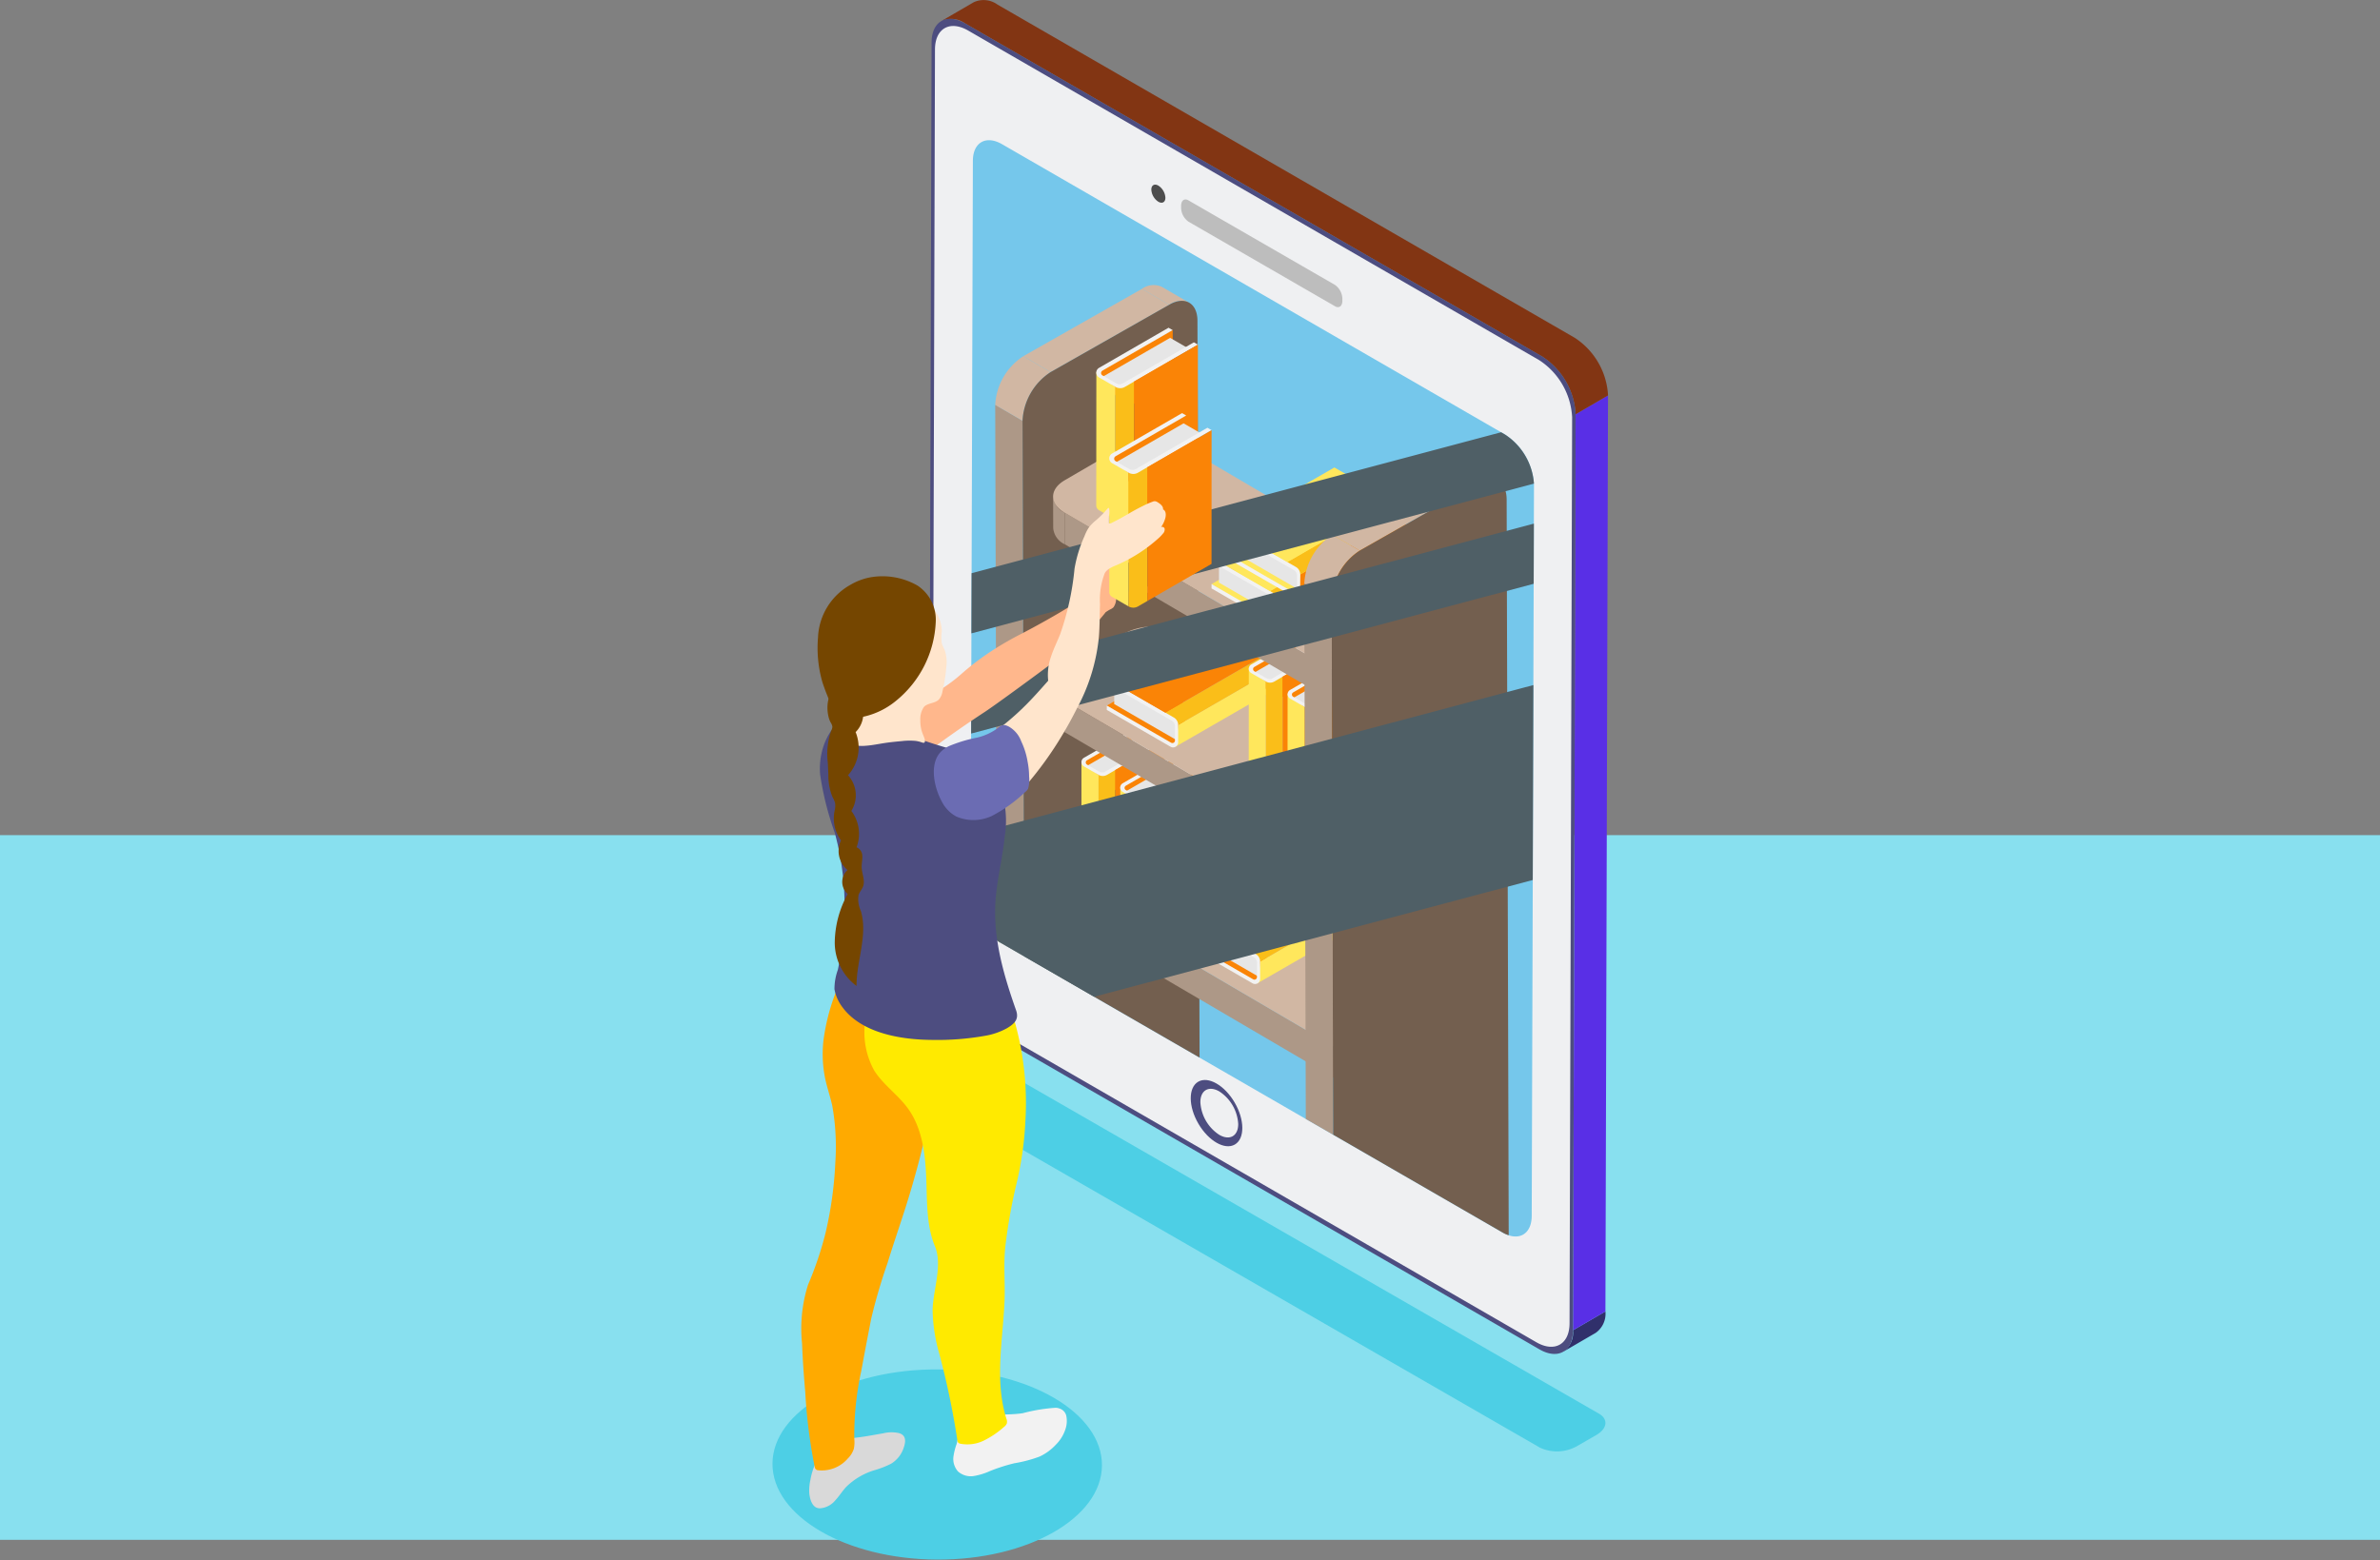 <svg xmlns="http://www.w3.org/2000/svg" width="260" height="170.507" viewBox="0 0 260 170.507">
  <rect x="0" y="0" width="260" height="170.507" fill="#808080" stroke="none"/>
  <g id="_55" data-name="55" transform="translate(6919 1902.253)">
    <rect id="Rectángulo_34931" data-name="Rectángulo 34931" width="260" height="77" transform="translate(-6919 -1811)" fill="#88e0ef"/>
    <g id="Grupo_83380" data-name="Grupo 83380" transform="translate(-7049.774 -1963.104)">
      <g id="Grupo_83375" data-name="Grupo 83375" transform="translate(232.26 60.851)">
        <path id="Trazado_117665" data-name="Trazado 117665" d="M318.336,343.864l-65.192-37.542c-1.029-.594-.9-1.632.288-2.319l2.134-1.232a4.463,4.463,0,0,1,4.016-.167l65.192,37.542c1.029.594.9,1.632-.289,2.319l-2.134,1.232A4.463,4.463,0,0,1,318.336,343.864Z" transform="translate(-251.573 -185.673)" fill="#4dcfe5"/>
        <g id="Grupo_83374" data-name="Grupo 83374">
          <g id="Grupo_83322" data-name="Grupo 83322">
            <g id="Grupo_83321" data-name="Grupo 83321" style="isolation: isolate">
              <g id="Grupo_83316" data-name="Grupo 83316" transform="translate(69.292 143.297)">
                <path id="Trazado_117666" data-name="Trazado 117666" d="M397.688,359.984l-3.539,2.057a2.555,2.555,0,0,0,1.065-2.342l3.54-2.057A2.556,2.556,0,0,1,397.688,359.984Z" transform="translate(-394.149 -357.642)" fill="#30306b"/>
              </g>
              <g id="Grupo_83317" data-name="Grupo 83317" transform="translate(70.357 43.208)">
                <path id="Trazado_117667" data-name="Trazado 117667" d="M396.639,152.4l3.539-2.057-.284,100.089-3.539,2.057Z" transform="translate(-396.355 -150.342)" fill="#592fe6"/>
              </g>
              <path id="Trazado_117668" data-name="Trazado 117668" d="M322.618,97.758,259.561,61.352a2.576,2.576,0,0,0-2.6-.255l-3.539,2.057a2.574,2.574,0,0,1,2.6.255l63.057,36.406a8.016,8.016,0,0,1,3.64,6.3l3.54-2.057A8.019,8.019,0,0,0,322.618,97.758Z" transform="translate(-252.077 -60.851)" fill="#823513"/>
              <g id="Grupo_83318" data-name="Grupo 83318" transform="translate(0 2.057)">
                <path id="Trazado_117669" data-name="Trazado 117669" d="M317.635,102.018a8.016,8.016,0,0,1,3.64,6.3l-.284,100.089c-.006,2.317-1.647,3.252-3.664,2.088L254.271,174.09a8.016,8.016,0,0,1-3.637-6.3L250.917,67.7c.007-2.318,1.644-3.251,3.661-2.086Z" transform="translate(-250.634 -65.111)" fill="#4d4d80"/>
              </g>
              <g id="Grupo_83319" data-name="Grupo 83319" transform="translate(0.379 2.841)">
                <path id="Trazado_117670" data-name="Trazado 117670" d="M317.7,103.245a7.93,7.93,0,0,1,3.6,6.233l-.281,99.013c-.007,2.292-1.63,3.217-3.625,2.066l-62.379-36.015a7.93,7.93,0,0,1-3.6-6.235l.281-99.013c.007-2.292,1.626-3.216,3.621-2.064Z" transform="translate(-251.42 -66.735)" fill="#eff0f2"/>
              </g>
              <g id="Grupo_83320" data-name="Grupo 83320" transform="translate(4.548 15.32)">
                <path id="Trazado_117671" data-name="Trazado 117671" d="M318.427,124.735a6.984,6.984,0,0,1,3.171,5.49l-.247,79.888c-.006,2.019-1.435,2.833-3.192,1.819l-54.936-31.717a6.986,6.986,0,0,1-3.169-5.491l.247-79.888c.006-2.019,1.433-2.832,3.19-1.817Z" transform="translate(-260.054 -92.581)" fill="#75c7eb"/>
              </g>
            </g>
          </g>
          <path id="Trazado_117672" data-name="Trazado 117672" d="M302.478,104.07c0,.487-.344.683-.768.438a1.693,1.693,0,0,1-.768-1.325c0-.487.344-.683.768-.438A1.693,1.693,0,0,1,302.478,104.07Z" transform="translate(-276.652 -82.463)" fill="#4d4d4d"/>
          <path id="Trazado_117673" data-name="Trazado 117673" d="M324.5,117.66l-16.016-9.247a1.911,1.911,0,0,1-.8-1.526v-.2c0-.588.357-.858.8-.6L324.5,115.33a1.913,1.913,0,0,1,.8,1.526v.2C325.3,117.644,324.943,117.914,324.5,117.66Z" transform="translate(-280.141 -84.195)" fill="#bdbdbd"/>
          <g id="Grupo_83323" data-name="Grupo 83323" transform="translate(27.428 117.04)">
            <ellipse id="Elipse_4116" data-name="Elipse 4116" cx="2.293" cy="3.972" rx="2.293" ry="3.972" transform="translate(0 2.315) rotate(-30.31)" fill="#4d4d80"/>
            <path id="Trazado_117674" data-name="Trazado 117674" d="M316.17,311.108c0,1.31-.926,1.838-2.067,1.179a4.556,4.556,0,0,1-2.067-3.566c0-1.31.926-1.838,2.067-1.179A4.556,4.556,0,0,1,316.17,311.108Z" transform="translate(-309.817 -305.327)" fill="#eff0f2"/>
          </g>
          <g id="Grupo_83373" data-name="Grupo 83373" transform="translate(7.233 31.141)">
            <g id="Grupo_83331" data-name="Grupo 83331">
              <g id="Grupo_83330" data-name="Grupo 83330" style="isolation: isolate">
                <g id="Grupo_83324" data-name="Grupo 83324" transform="translate(16.029)">
                  <path id="Trazado_117675" data-name="Trazado 117675" d="M303.985,127.29,301,125.556a2.171,2.171,0,0,0-2.189.215l2.983,1.734A2.171,2.171,0,0,1,303.985,127.29Z" transform="translate(-298.813 -125.349)" fill="#d1b7a3"/>
                </g>
                <g id="Grupo_83325" data-name="Grupo 83325" transform="translate(0.003 13.091)">
                  <path id="Trazado_117676" data-name="Trazado 117676" d="M268.772,212.722l-2.667-1.537a2.812,2.812,0,0,1-.315-.208l-.169-58.515L268.6,154.2Z" transform="translate(-265.622 -152.462)" fill="#ad9887"/>
                </g>
                <g id="Grupo_83327" data-name="Grupo 83327" transform="translate(3.069 0.423)">
                  <g id="Grupo_83326" data-name="Grupo 83326">
                    <path id="Trazado_117677" data-name="Trazado 117677" d="M287.914,127.958l-2.983-1.734-12.96,7.358,2.983,1.734Z" transform="translate(-271.97 -126.224)" fill="#d1b7a3"/>
                  </g>
                </g>
                <g id="Grupo_83328" data-name="Grupo 83328" transform="translate(0 7.78)">
                  <path id="Trazado_117678" data-name="Trazado 117678" d="M271.667,143.2l-2.983-1.734a6.758,6.758,0,0,0-3.068,5.312l2.984,1.734A6.757,6.757,0,0,1,271.667,143.2Z" transform="translate(-265.615 -141.463)" fill="#d1b7a3"/>
                </g>
                <g id="Grupo_83329" data-name="Grupo 83329" transform="translate(2.985 1.733)">
                  <path id="Trazado_117679" data-name="Trazado 117679" d="M291.138,211.621l-19.172-11.065-.169-58.524a6.745,6.745,0,0,1,3.066-5.31l12.963-7.362c1.7-.984,3.081-.192,3.081,1.759Z" transform="translate(-271.797 -128.938)" fill="#735f4f"/>
                </g>
              </g>
            </g>
            <g id="Grupo_83339" data-name="Grupo 83339" transform="translate(6.327 57.85)">
              <g id="Grupo_83338" data-name="Grupo 83338" style="isolation: isolate">
                <g id="Grupo_83332" data-name="Grupo 83332" transform="translate(0 6.338)">
                  <path id="Trazado_117680" data-name="Trazado 117680" d="M278.73,261.743l-.01-3.451a2.153,2.153,0,0,0,1.261,1.765l.01,3.451A2.154,2.154,0,0,1,278.73,261.743Z" transform="translate(-278.72 -258.292)" fill="#ad9887"/>
                </g>
                <g id="Grupo_83333" data-name="Grupo 83333" transform="translate(43.343 19.731)">
                  <path id="Trazado_117681" data-name="Trazado 117681" d="M369.772,286.032l.01,3.451a2.17,2.17,0,0,1-1.281,1.788l-.01-3.451A2.172,2.172,0,0,0,369.772,286.032Z" transform="translate(-368.491 -286.032)" fill="#d1b7a3"/>
                </g>
                <g id="Grupo_83334" data-name="Grupo 83334" transform="translate(1.261 8.103)">
                  <path id="Trazado_117682" data-name="Trazado 117682" d="M310.735,279.178l.01,3.451-29.4-17.231-.01-3.451Z" transform="translate(-281.331 -261.947)" fill="#ad9887"/>
                </g>
                <g id="Grupo_83335" data-name="Grupo 83335" transform="translate(36.799 21.519)">
                  <path id="Trazado_117683" data-name="Trazado 117683" d="M361.48,289.735l.01,3.451L354.945,297l-.01-3.451Z" transform="translate(-354.936 -289.735)" fill="#735f4f"/>
                </g>
                <g id="Grupo_83336" data-name="Grupo 83336" transform="translate(30.665 25.332)">
                  <path id="Trazado_117684" data-name="Trazado 117684" d="M348.365,297.632l.01,3.451a6.757,6.757,0,0,1-6.134,0l-.01-3.45A6.759,6.759,0,0,0,348.365,297.632Z" transform="translate(-342.231 -297.632)" fill="#735f4f"/>
                </g>
                <g id="Grupo_83337" data-name="Grupo 83337">
                  <path id="Trazado_117685" data-name="Trazado 117685" d="M315.518,270.5a6.759,6.759,0,0,1-6.134,0l-29.4-17.231c-1.689-.981-1.68-2.573.02-3.555l6.545-3.813a6.756,6.756,0,0,1,6.134,0l29.4,17.231c1.689.981,1.68,2.57-.02,3.551Z" transform="translate(-278.72 -245.165)" fill="#d1b7a3"/>
                </g>
              </g>
            </g>
            <g id="Grupo_83340" data-name="Grupo 83340" transform="translate(9.415 47.736)">
              <path id="Trazado_117686" data-name="Trazado 117686" d="M292.742,224.7l.018,8.563-5.432-1.961-1.921-2.349.556-.625Z" transform="translate(-285.266 -224.467)" fill="#fa8406"/>
              <path id="Trazado_117687" data-name="Trazado 117687" d="M294.81,227.316l-1.794-1.036-6.59,3.8,1.422.821.885-.113Z" transform="translate(-285.793 -225.284)" fill="#e6e6e6"/>
              <path id="Trazado_117688" data-name="Trazado 117688" d="M285.125,233.141l-.009,13.057v.038a.534.534,0,0,0,.269.455l1.609.928v-2.794l0-10.2-1.6-1.137Z" transform="translate(-285.116 -228.833)" fill="#ffe75c"/>
              <path id="Trazado_117689" data-name="Trazado 117689" d="M290.834,235.11l-1.826.533,0,10.2v2.794a.911.911,0,0,0,.912,0l.917-.531v-13Z" transform="translate(-287.127 -229.851)" fill="#fabe19"/>
              <path id="Trazado_117690" data-name="Trazado 117690" d="M285.729,228.414l.629-.363,6.238-3.6-.4-.232-6.238,3.6-.563.326a.532.532,0,0,0-.193.187.542.542,0,0,0,.194.749l1.607.928a.91.91,0,0,0,.912,0l.918-.531,0,0,6.238-3.6-.4-.232-6.238,3.6-.563.326c-.018.011-.035.022-.052.034l-.074.043a.685.685,0,0,1-.686,0l-1.318-.761A.273.273,0,0,1,285.729,228.414Z" transform="translate(-285.119 -224.218)" fill="#f2f2f2"/>
              <path id="Trazado_117691" data-name="Trazado 117691" d="M299.03,227.65l-6.238,3.6v13l6.234-3.6Z" transform="translate(-289.086 -225.993)" fill="#fa8406"/>
            </g>
            <g id="Grupo_83341" data-name="Grupo 83341" transform="translate(13.656 50.518)">
              <path id="Trazado_117692" data-name="Trazado 117692" d="M301.524,230.46l.018,8.563-5.432-1.961-1.921-2.349.556-.625Z" transform="translate(-294.048 -230.228)" fill="#fa8406"/>
              <path id="Trazado_117693" data-name="Trazado 117693" d="M303.592,233.077l-1.794-1.036-6.59,3.8,1.422.821.885-.113Z" transform="translate(-294.575 -231.046)" fill="#e6e6e6"/>
              <path id="Trazado_117694" data-name="Trazado 117694" d="M293.907,238.9,293.9,251.96V252a.532.532,0,0,0,.269.455l1.608.929v-2.794l0-10.2-1.6-1.137Z" transform="translate(-293.898 -234.594)" fill="#ffe75c"/>
              <path id="Trazado_117695" data-name="Trazado 117695" d="M299.615,240.871l-1.826.533,0,10.2V254.4a.913.913,0,0,0,.912,0l.917-.531v-13Z" transform="translate(-295.909 -235.612)" fill="#fabe19"/>
              <path id="Trazado_117696" data-name="Trazado 117696" d="M294.51,234.176l.628-.363,6.238-3.6-.4-.232-6.238,3.6-.563.325a.539.539,0,0,0,0,.936l1.608.928a.911.911,0,0,0,.911,0l.918-.531,0,0,6.238-3.6-.4-.232-6.238,3.6-.563.325a.572.572,0,0,0-.052.035l-.074.043a.686.686,0,0,1-.686,0l-1.318-.761A.273.273,0,0,1,294.51,234.176Z" transform="translate(-293.901 -229.979)" fill="#f2f2f2"/>
              <path id="Trazado_117697" data-name="Trazado 117697" d="M307.811,233.411l-6.238,3.6v13l6.234-3.6Z" transform="translate(-297.868 -231.754)" fill="#fa8406"/>
            </g>
            <g id="Grupo_83349" data-name="Grupo 83349" transform="translate(6.327 37.313)">
              <g id="Grupo_83348" data-name="Grupo 83348" style="isolation: isolate">
                <g id="Grupo_83342" data-name="Grupo 83342" transform="translate(0 6.338)">
                  <path id="Trazado_117698" data-name="Trazado 117698" d="M278.73,219.207l-.01-3.451a2.153,2.153,0,0,0,1.261,1.765l.01,3.451A2.155,2.155,0,0,1,278.73,219.207Z" transform="translate(-278.72 -215.756)" fill="#ad9887"/>
                </g>
                <g id="Grupo_83343" data-name="Grupo 83343" transform="translate(43.343 19.731)">
                  <path id="Trazado_117699" data-name="Trazado 117699" d="M369.772,243.5l.01,3.45a2.17,2.17,0,0,1-1.281,1.788l-.01-3.451A2.172,2.172,0,0,0,369.772,243.5Z" transform="translate(-368.491 -243.496)" fill="#d1b7a3"/>
                </g>
                <g id="Grupo_83344" data-name="Grupo 83344" transform="translate(1.261 8.103)">
                  <path id="Trazado_117700" data-name="Trazado 117700" d="M310.735,236.642l.01,3.451-29.4-17.231-.01-3.451Z" transform="translate(-281.331 -219.411)" fill="#ad9887"/>
                </g>
                <g id="Grupo_83345" data-name="Grupo 83345" transform="translate(36.799 21.519)">
                  <path id="Trazado_117701" data-name="Trazado 117701" d="M361.48,247.2l.01,3.451-6.545,3.813-.01-3.451Z" transform="translate(-354.936 -247.199)" fill="#735f4f"/>
                </g>
                <g id="Grupo_83346" data-name="Grupo 83346" transform="translate(30.665 25.332)">
                  <path id="Trazado_117702" data-name="Trazado 117702" d="M348.365,255.1l.01,3.451a6.757,6.757,0,0,1-6.134,0l-.01-3.45A6.759,6.759,0,0,0,348.365,255.1Z" transform="translate(-342.231 -255.096)" fill="#735f4f"/>
                </g>
                <g id="Grupo_83347" data-name="Grupo 83347">
                  <path id="Trazado_117703" data-name="Trazado 117703" d="M315.518,227.961a6.759,6.759,0,0,1-6.134,0l-29.4-17.231c-1.689-.982-1.68-2.573.02-3.555l6.545-3.813a6.758,6.758,0,0,1,6.134,0l29.4,17.231c1.689.981,1.68,2.57-.02,3.551Z" transform="translate(-278.72 -202.629)" fill="#d1b7a3"/>
                </g>
              </g>
            </g>
            <g id="Grupo_83350" data-name="Grupo 83350" transform="translate(12.195 36.388)">
              <path id="Trazado_117704" data-name="Trazado 117704" d="M290.873,215.818l7.583-4.4,1.042,5.82-1.1,2.906-.839-.173Z" transform="translate(-290.873 -206.251)" fill="#fa8406"/>
              <path id="Trazado_117705" data-name="Trazado 117705" d="M292.543,215.792v2.121l6.744,3.9V220.13l-.553-.727Z" transform="translate(-291.737 -208.513)" fill="#e6e6e6"/>
              <path id="Trazado_117706" data-name="Trazado 117706" d="M306.273,220.206l11.582-6.676.033-.019a.546.546,0,0,0,.265-.472v-1.9l-.345.2-1.719.992-.413.238-9.045,5.22-.189,2Z" transform="translate(-298.837 -206.106)" fill="#ffe75c"/>
              <path id="Trazado_117707" data-name="Trazado 117707" d="M304.1,215l1.407,1.346,9.045-5.22.413-.238,1.719-.992.345-.2a.934.934,0,0,0-.466-.809l-.941-.541,0,0-.411.238-2.115,1.222-.413.238Z" transform="translate(-297.714 -204.66)" fill="#fabe19"/>
              <path id="Trazado_117708" data-name="Trazado 117708" d="M297.9,221.463l-.644-.372-6.386-3.686v.475l6.386,3.687.577.333a.541.541,0,0,0,.265.075.555.555,0,0,0,.565-.555v-1.9a.931.931,0,0,0-.466-.808l-.941-.543v0l-6.386-3.687v.476l6.386,3.686.577.333c.019.011.038.02.057.028l.076.044a.7.7,0,0,1,.351.608v1.558A.279.279,0,0,1,297.9,221.463Z" transform="translate(-290.873 -207.838)" fill="#f2f2f2"/>
              <path id="Trazado_117709" data-name="Trazado 117709" d="M290.873,207.365l6.386,3.687,11.523-6.654-6.386-3.682Z" transform="translate(-290.873 -200.715)" fill="#fa8406"/>
            </g>
            <g id="Grupo_83351" data-name="Grupo 83351" transform="translate(21.149 62.236)">
              <path id="Trazado_117710" data-name="Trazado 117710" d="M309.419,269.352l7.583-4.4,1.042,5.82-1.1,2.906-.839-.173Z" transform="translate(-309.419 -259.785)" fill="#fa8406"/>
              <path id="Trazado_117711" data-name="Trazado 117711" d="M311.09,269.327v2.121l6.744,3.9v-1.681l-.553-.727Z" transform="translate(-310.283 -262.047)" fill="#e6e6e6"/>
              <path id="Trazado_117712" data-name="Trazado 117712" d="M324.82,273.74l11.582-6.675.033-.019a.545.545,0,0,0,.266-.472v-1.9l-.345.2-1.719.992-.413.238-9.046,5.22-.189,2Z" transform="translate(-317.384 -259.64)" fill="#ffe75c"/>
              <path id="Trazado_117713" data-name="Trazado 117713" d="M322.646,268.53l1.407,1.347,9.046-5.22.413-.238,1.719-.992.345-.2a.934.934,0,0,0-.467-.808l-.94-.541h0l-.411.238-2.115,1.222-.413.238Z" transform="translate(-316.26 -258.194)" fill="#fabe19"/>
              <path id="Trazado_117714" data-name="Trazado 117714" d="M316.448,275l-.643-.371-6.386-3.687v.476l6.386,3.686.577.333a.548.548,0,0,0,.265.075.555.555,0,0,0,.565-.555v-1.9a.933.933,0,0,0-.466-.808l-.941-.543v0l-6.386-3.686v.475l6.386,3.687.577.333a.483.483,0,0,0,.057.028l.076.044a.7.7,0,0,1,.352.608v1.559A.279.279,0,0,1,316.448,275Z" transform="translate(-309.419 -261.372)" fill="#f2f2f2"/>
              <path id="Trazado_117715" data-name="Trazado 117715" d="M309.419,260.9l6.386,3.687,11.523-6.654-6.386-3.682Z" transform="translate(-309.419 -254.25)" fill="#fa8406"/>
            </g>
            <g id="Grupo_83352" data-name="Grupo 83352" transform="translate(27.694 37.543)">
              <path id="Trazado_117716" data-name="Trazado 117716" d="M330.6,203.588l.017,8.563-5.432-1.961-1.921-2.349.556-.625Z" transform="translate(-323.124 -203.356)" fill="#fa8406"/>
              <path id="Trazado_117717" data-name="Trazado 117717" d="M332.669,206.205l-1.794-1.036-6.59,3.8,1.422.821.885-.113Z" transform="translate(-323.652 -204.174)" fill="#e6e6e6"/>
              <path id="Trazado_117718" data-name="Trazado 117718" d="M322.984,212.03l-.01,13.058v.037a.534.534,0,0,0,.27.455l1.608.929v-2.794l0-10.2-1.6-1.137Z" transform="translate(-322.974 -207.722)" fill="#ffe75c"/>
              <path id="Trazado_117719" data-name="Trazado 117719" d="M328.692,214l-1.826.533,0,10.2v2.794a.912.912,0,0,0,.912,0l.917-.531V214Z" transform="translate(-324.986 -208.74)" fill="#fabe19"/>
              <path id="Trazado_117720" data-name="Trazado 117720" d="M323.587,207.3l.629-.363,6.238-3.6-.4-.232-6.238,3.6-.563.325a.539.539,0,0,0,0,.936l1.607.928a.91.91,0,0,0,.912,0l.918-.531,0,0,6.238-3.6-.4-.232-6.238,3.6-.563.325a.491.491,0,0,0-.052.035l-.074.042a.684.684,0,0,1-.686,0l-1.318-.761A.273.273,0,0,1,323.587,207.3Z" transform="translate(-322.977 -203.107)" fill="#f2f2f2"/>
              <path id="Trazado_117721" data-name="Trazado 117721" d="M336.888,206.539l-6.238,3.6v13l6.233-3.6Z" transform="translate(-326.944 -204.882)" fill="#fa8406"/>
            </g>
            <g id="Grupo_83353" data-name="Grupo 83353" transform="translate(31.934 40.325)">
              <path id="Trazado_117722" data-name="Trazado 117722" d="M339.382,209.35l.017,8.563-5.432-1.961-1.921-2.349.556-.625Z" transform="translate(-331.906 -209.118)" fill="#fa8406"/>
              <path id="Trazado_117723" data-name="Trazado 117723" d="M341.45,211.967l-1.794-1.036-6.59,3.8,1.422.821.885-.113Z" transform="translate(-332.433 -209.935)" fill="#e6e6e6"/>
              <path id="Trazado_117724" data-name="Trazado 117724" d="M331.765,217.792l-.009,13.057v.038a.534.534,0,0,0,.269.455l1.609.928v-2.794l0-10.2-1.6-1.137Z" transform="translate(-331.756 -213.484)" fill="#ffe75c"/>
              <path id="Trazado_117725" data-name="Trazado 117725" d="M337.474,219.761l-1.826.533,0,10.2v2.794a.911.911,0,0,0,.912,0l.917-.531v-13Z" transform="translate(-333.767 -214.502)" fill="#fabe19"/>
              <path id="Trazado_117726" data-name="Trazado 117726" d="M332.369,213.065,333,212.7l6.238-3.6-.4-.232-6.238,3.6-.563.326a.532.532,0,0,0-.193.187.542.542,0,0,0,.194.749l1.607.928a.91.91,0,0,0,.912,0l.918-.531,0,0,6.238-3.6-.4-.232-6.238,3.6-.563.326c-.018.011-.035.022-.052.034l-.074.043a.685.685,0,0,1-.686,0l-1.318-.761A.273.273,0,0,1,332.369,213.065Z" transform="translate(-331.759 -208.869)" fill="#f2f2f2"/>
              <path id="Trazado_117727" data-name="Trazado 117727" d="M345.67,212.3l-6.238,3.6v13l6.233-3.6Z" transform="translate(-335.726 -210.644)" fill="#fa8406"/>
            </g>
            <g id="Grupo_83361" data-name="Grupo 83361" transform="translate(6.327 16.775)">
              <g id="Grupo_83360" data-name="Grupo 83360" style="isolation: isolate">
                <g id="Grupo_83354" data-name="Grupo 83354" transform="translate(0 6.338)">
                  <path id="Trazado_117728" data-name="Trazado 117728" d="M278.73,176.671l-.01-3.451a2.153,2.153,0,0,0,1.261,1.765l.01,3.451A2.155,2.155,0,0,1,278.73,176.671Z" transform="translate(-278.72 -173.22)" fill="#ad9887"/>
                </g>
                <g id="Grupo_83355" data-name="Grupo 83355" transform="translate(43.343 19.731)">
                  <path id="Trazado_117729" data-name="Trazado 117729" d="M369.772,200.96l.01,3.45A2.17,2.17,0,0,1,368.5,206.2l-.01-3.451A2.172,2.172,0,0,0,369.772,200.96Z" transform="translate(-368.491 -200.96)" fill="#d1b7a3"/>
                </g>
                <g id="Grupo_83356" data-name="Grupo 83356" transform="translate(1.261 8.103)">
                  <path id="Trazado_117730" data-name="Trazado 117730" d="M310.735,194.106l.01,3.451-29.4-17.231-.01-3.451Z" transform="translate(-281.331 -176.875)" fill="#ad9887"/>
                </g>
                <g id="Grupo_83357" data-name="Grupo 83357" transform="translate(36.799 21.519)">
                  <path id="Trazado_117731" data-name="Trazado 117731" d="M361.48,204.663l.01,3.451-6.545,3.813-.01-3.451Z" transform="translate(-354.936 -204.663)" fill="#735f4f"/>
                </g>
                <g id="Grupo_83358" data-name="Grupo 83358" transform="translate(30.665 25.332)">
                  <path id="Trazado_117732" data-name="Trazado 117732" d="M348.365,212.56l.01,3.451a6.757,6.757,0,0,1-6.134,0l-.01-3.45A6.759,6.759,0,0,0,348.365,212.56Z" transform="translate(-342.231 -212.56)" fill="#735f4f"/>
                </g>
                <g id="Grupo_83359" data-name="Grupo 83359">
                  <path id="Trazado_117733" data-name="Trazado 117733" d="M315.518,185.425a6.759,6.759,0,0,1-6.134,0L279.98,168.2c-1.689-.982-1.68-2.573.02-3.555l6.545-3.813a6.758,6.758,0,0,1,6.134,0l29.4,17.231c1.689.981,1.68,2.57-.02,3.551Z" transform="translate(-278.72 -160.093)" fill="#d1b7a3"/>
                </g>
              </g>
            </g>
            <g id="Grupo_83362" data-name="Grupo 83362" transform="translate(11.04 4.664)">
              <path id="Trazado_117734" data-name="Trazado 117734" d="M297,135.546l.02,9.563-6.066-2.19-2.146-2.623.621-.7Z" transform="translate(-288.649 -135.287)" fill="#fa8406"/>
              <path id="Trazado_117735" data-name="Trazado 117735" d="M299.307,138.468l-2-1.157-7.359,4.246,1.588.917.988-.126Z" transform="translate(-289.238 -136.2)" fill="#e6e6e6"/>
              <path id="Trazado_117736" data-name="Trazado 117736" d="M288.492,144.973l-.011,14.582v.042a.6.6,0,0,0,.3.508l1.8,1.037v-3.12l0-11.392-1.786-1.269Z" transform="translate(-288.481 -140.162)" fill="#ffe75c"/>
              <path id="Trazado_117737" data-name="Trazado 117737" d="M294.867,147.172l-2.039.595,0,11.392v3.12a1.019,1.019,0,0,0,1.018,0l1.024-.593V147.172Z" transform="translate(-290.728 -141.299)" fill="#fabe19"/>
              <path id="Trazado_117738" data-name="Trazado 117738" d="M289.166,139.7l.7-.405,6.966-4.022-.449-.259-6.966,4.022-.629.364a.6.6,0,0,0-.215.209.605.605,0,0,0,.216.836l1.8,1.037a1.017,1.017,0,0,0,1.018,0l1.026-.592,0,0,6.965-4.022-.449-.259-6.966,4.022-.629.364a.6.6,0,0,0-.058.038l-.083.048a.765.765,0,0,1-.766,0l-1.472-.85A.3.3,0,0,1,289.166,139.7Z" transform="translate(-288.484 -135.009)" fill="#f2f2f2"/>
              <path id="Trazado_117739" data-name="Trazado 117739" d="M304.019,138.842l-6.966,4.022v14.515l6.961-4.025Z" transform="translate(-292.915 -136.991)" fill="#fa8406"/>
            </g>
            <g id="Grupo_83363" data-name="Grupo 83363" transform="translate(23.638 23.113)">
              <path id="Trazado_117740" data-name="Trazado 117740" d="M314.574,188.323l7.583-4.4,1.041,5.82-1.1,2.906-.839-.174Z" transform="translate(-314.574 -178.756)" fill="#ffe75c"/>
              <path id="Trazado_117741" data-name="Trazado 117741" d="M316.244,188.3v2.121l6.744,3.9v-1.681l-.553-.726Z" transform="translate(-315.438 -181.018)" fill="#e6e6e6"/>
              <path id="Trazado_117742" data-name="Trazado 117742" d="M329.974,192.71l11.582-6.676.033-.019a.546.546,0,0,0,.265-.472v-1.9l-.345.2-1.719.992-.413.238-9.045,5.22-.189,2Z" transform="translate(-322.538 -178.61)" fill="#fa8406"/>
              <path id="Trazado_117743" data-name="Trazado 117743" d="M327.8,187.5l1.407,1.346,9.045-5.22.413-.238,1.719-.992.345-.2a.934.934,0,0,0-.466-.808l-.941-.541,0,0-.411.238-2.115,1.221-.413.238Z" transform="translate(-321.415 -177.165)" fill="#fabe19"/>
              <path id="Trazado_117744" data-name="Trazado 117744" d="M321.6,193.968l-.644-.372-6.386-3.686v.475l6.386,3.687.577.333a.541.541,0,0,0,.265.075.554.554,0,0,0,.565-.555v-1.9a.931.931,0,0,0-.466-.808l-.941-.543v0l-6.386-3.687v.475l6.386,3.687.577.333c.019.011.038.02.057.028l.076.044a.7.7,0,0,1,.351.608v1.558A.279.279,0,0,1,321.6,193.968Z" transform="translate(-314.574 -180.343)" fill="#f2f2f2"/>
              <path id="Trazado_117745" data-name="Trazado 117745" d="M314.574,179.869l6.386,3.687,11.523-6.654L326.1,173.22Z" transform="translate(-314.574 -173.22)" fill="#ffe75c"/>
            </g>
            <g id="Grupo_83364" data-name="Grupo 83364" transform="translate(25.53 19.938)">
              <path id="Trazado_117746" data-name="Trazado 117746" d="M318.491,181.747l7.583-4.4,1.042,5.82-1.1,2.906-.839-.173Z" transform="translate(-318.491 -172.18)" fill="#ffe75c"/>
              <path id="Trazado_117747" data-name="Trazado 117747" d="M320.161,181.721v2.121l6.744,3.9v-1.681l-.553-.726Z" transform="translate(-319.355 -174.442)" fill="#e6e6e6"/>
              <path id="Trazado_117748" data-name="Trazado 117748" d="M333.892,186.134l11.582-6.676.033-.019a.547.547,0,0,0,.266-.472v-1.9l-.345.2-1.719.992-.413.238-9.045,5.22-.189,2Z" transform="translate(-326.456 -172.034)" fill="#fa8406"/>
              <path id="Trazado_117749" data-name="Trazado 117749" d="M331.718,180.924l1.407,1.346,9.045-5.22.413-.238,1.719-.992.345-.2a.934.934,0,0,0-.467-.808l-.941-.541h0l-.411.238-2.115,1.221-.413.238Z" transform="translate(-325.332 -170.588)" fill="#fabe19"/>
              <path id="Trazado_117750" data-name="Trazado 117750" d="M325.52,187.392l-.644-.372-6.386-3.687v.476l6.386,3.687.577.333a.541.541,0,0,0,.265.075.555.555,0,0,0,.565-.555v-1.9a.932.932,0,0,0-.466-.808l-.941-.542v0l-6.386-3.687v.475l6.386,3.687.577.333c.019.011.038.02.057.028l.076.044a.7.7,0,0,1,.351.607v1.559A.279.279,0,0,1,325.52,187.392Z" transform="translate(-318.491 -173.767)" fill="#f2f2f2"/>
              <path id="Trazado_117751" data-name="Trazado 117751" d="M318.491,173.293l6.386,3.687,11.523-6.654-6.386-3.682Z" transform="translate(-318.491 -166.644)" fill="#ffe75c"/>
            </g>
            <g id="Grupo_83372" data-name="Grupo 83372" transform="translate(33.768 19.505)">
              <g id="Grupo_83371" data-name="Grupo 83371" style="isolation: isolate">
                <g id="Grupo_83365" data-name="Grupo 83365" transform="translate(16.03)">
                  <path id="Trazado_117752" data-name="Trazado 117752" d="M373.927,167.688l-2.983-1.734a2.17,2.17,0,0,0-2.189.215l2.983,1.734A2.17,2.17,0,0,1,373.927,167.688Z" transform="translate(-368.755 -165.747)" fill="#d1b7a3"/>
                </g>
                <g id="Grupo_83366" data-name="Grupo 83366" transform="translate(0 13.088)">
                  <path id="Trazado_117753" data-name="Trazado 117753" d="M338.7,253.107l-2.982-1.721-.169-58.531,2.982,1.737Z" transform="translate(-335.554 -192.855)" fill="#ad9887"/>
                </g>
                <g id="Grupo_83368" data-name="Grupo 83368" transform="translate(3.07 0.423)">
                  <g id="Grupo_83367" data-name="Grupo 83367">
                    <path id="Trazado_117754" data-name="Trazado 117754" d="M357.855,168.356l-2.983-1.734-12.96,7.358,2.983,1.734Z" transform="translate(-341.912 -166.622)" fill="#d1b7a3"/>
                  </g>
                </g>
                <g id="Grupo_83369" data-name="Grupo 83369" transform="translate(0.001 7.78)">
                  <path id="Trazado_117755" data-name="Trazado 117755" d="M341.609,183.595l-2.983-1.734a6.757,6.757,0,0,0-3.068,5.311l2.983,1.734A6.757,6.757,0,0,1,341.609,183.595Z" transform="translate(-335.557 -181.861)" fill="#d1b7a3"/>
                </g>
                <g id="Grupo_83370" data-name="Grupo 83370" transform="translate(2.981 1.734)">
                  <path id="Trazado_117756" data-name="Trazado 117756" d="M361.078,251.925a2.855,2.855,0,0,1-.676-.3l-18.5-10.681-.169-58.515a6.765,6.765,0,0,1,3.074-5.31l12.956-7.362c1.706-.976,3.081-.192,3.089,1.76Z" transform="translate(-341.729 -169.338)" fill="#735f4f"/>
                </g>
              </g>
            </g>
          </g>
          <path id="Trazado_117757" data-name="Trazado 117757" d="M321.53,215.888l-.066,21.3-47.913,12.756-10.329-5.961a6.979,6.979,0,0,1-3.169-5.489l.02-6.247Z" transform="translate(-255.506 -141.033)" fill="#4f5f66" style="mix-blend-mode: screen;isolation: isolate"/>
          <path id="Trazado_117758" data-name="Trazado 117758" d="M321.687,164.287l-61.456,16.361.02-6.574,57.846-15.4.422.246A6.994,6.994,0,0,1,321.687,164.287Z" transform="translate(-255.597 -111.443)" fill="#4f5f66" style="mix-blend-mode: screen;isolation: isolate"/>
          <path id="Trazado_117759" data-name="Trazado 117759" d="M321.645,179.35l-.02,6.574-61.456,16.366.02-6.574Z" transform="translate(-255.565 -122.136)" fill="#4f5f66" style="mix-blend-mode: screen;isolation: isolate"/>
        </g>
      </g>
      <g id="Grupo_83379" data-name="Grupo 83379" transform="translate(215.108 105.99)">
        <ellipse id="Elipse_4117" data-name="Elipse 4117" cx="10.389" cy="17.996" rx="10.389" ry="17.996" transform="translate(0 125.173) rotate(-89.689)" fill="#4dcfe5"/>
        <g id="Grupo_83378" data-name="Grupo 83378" transform="translate(3.242)">
          <g id="Grupo_83377" data-name="Grupo 83377">
            <path id="Trazado_117760" data-name="Trazado 117760" d="M270.607,184.087a.351.351,0,0,0-.385-.132,1.064,1.064,0,0,0-.378.213,14.381,14.381,0,0,1-1.8,1.184c-.435.237-.886.443-1.312.694a2.355,2.355,0,0,0-.637.5,3.1,3.1,0,0,0-.5,1.68,3.312,3.312,0,0,1-.294,1.2,5.222,5.222,0,0,0-1.3.655q-3.321,2.079-6.809,3.875a34.2,34.2,0,0,0-3.132,1.851A28.6,28.6,0,0,0,251,198.16a16.914,16.914,0,0,1-3.785,2.534c-1.067.511-2.8.788-2.7,2.333a5.921,5.921,0,0,0,1.221,2.364,4.557,4.557,0,0,1,.615,2.011q3.518-2.676,7.215-5.1c1.31-.861,6.578-4.745,7.165-5.195a29.508,29.508,0,0,0,5.977-5.618c.016-.023.032-.047.049-.07a4.015,4.015,0,0,1,.463-.293,1.482,1.482,0,0,0,.4-.252,1.671,1.671,0,0,0,.268-1.26,4.756,4.756,0,0,1,.172-1.281,5.29,5.29,0,0,1,.464-1.408c.505-.913,1.509-1.465,2.019-2.375A.477.477,0,0,0,270.607,184.087Z" transform="translate(-233.559 -169.651)" fill="#ffb78c"/>
            <path id="Trazado_117761" data-name="Trazado 117761" d="M223.527,391.447c0,.092.008.184.018.276.053.5.258,1.256.757,1.488a.982.982,0,0,0,.421.08,2.373,2.373,0,0,0,1.643-.856c.434-.464.769-1.012,1.2-1.478a7.468,7.468,0,0,1,3.133-1.84,10.146,10.146,0,0,0,1.766-.692,3.169,3.169,0,0,0,1.361-1.68c.242-.665.354-1.41-.467-1.663a3.756,3.756,0,0,0-1.735.013c-.789.135-1.575.288-2.368.4-.7.1-1.4.161-2.1.3a2.929,2.929,0,0,0-1.7.693,7.42,7.42,0,0,0-1.79,3.662A5.591,5.591,0,0,0,223.527,391.447Z" transform="translate(-222.703 -273.624)" fill="#d9d9d9"/>
            <path id="Trazado_117762" data-name="Trazado 117762" d="M236.625,289.41a9.989,9.989,0,0,0-.475-2.257l-1.607-5.5a13.976,13.976,0,0,0-1.121-2.971,4.692,4.692,0,0,0-2.276-2.136c-2.057-.8-3.906.479-4.75,2.264a22.45,22.45,0,0,0-2.19,7.137,13.291,13.291,0,0,0,.183,4.175c.212,1,.554,1.969.775,2.967a25.389,25.389,0,0,1,.337,6.2,41.967,41.967,0,0,1-1.051,7.638,37.993,37.993,0,0,1-1.935,5.749,15.806,15.806,0,0,0-.648,6.406c.066,1.77.194,3.535.349,5.3a57.766,57.766,0,0,0,1.043,8.241.4.4,0,0,0,.295.3,3.757,3.757,0,0,0,3.326-1.295,2.541,2.541,0,0,0,.646-1.058,3.606,3.606,0,0,0,.046-1.075,32.828,32.828,0,0,1,.763-7.42q.529-2.876,1.093-5.745a61.125,61.125,0,0,1,1.766-6.013c.631-2.063,1.339-4.091,1.993-6.148,1.033-3.249,1.887-6.552,2.63-9.878q.268-1.2.517-2.4A9.76,9.76,0,0,0,236.625,289.41Z" transform="translate(-221.822 -217.419)" fill="#fa0"/>
            <path id="Trazado_117763" data-name="Trazado 117763" d="M256.154,384.784a2.054,2.054,0,0,0,.5,1.62,2.091,2.091,0,0,0,1.719.5,7.143,7.143,0,0,0,1.766-.541,19.2,19.2,0,0,1,2.669-.855,14.6,14.6,0,0,0,2.763-.733,5.736,5.736,0,0,0,1.776-1.3,4.212,4.212,0,0,0,1.026-1.641,2.806,2.806,0,0,0,.1-1.552,1.1,1.1,0,0,0-.732-.755,1.212,1.212,0,0,0-.435-.081,18.522,18.522,0,0,0-3.576.592c-.91.141-1.836.124-2.755.181a6.7,6.7,0,0,0-2.673.616,3.246,3.246,0,0,0-1.586,1.728c-.1.277-.135.568-.218.851A6.9,6.9,0,0,0,256.154,384.784Z" transform="translate(-239.573 -270.762)" fill="#f2f2f2"/>
            <path id="Trazado_117764" data-name="Trazado 117764" d="M253.61,295.533a32.708,32.708,0,0,0-2.6-14.952,3.746,3.746,0,0,1-3.329.478,12.748,12.748,0,0,1-4.047-1.673c-1.1-.7-2.178-1.6-3.48-1.69-.922-.064-2,1.246-2.487,1.922a8.106,8.106,0,0,0-1.317,2.972,13.461,13.461,0,0,0-.316,2.772,8.656,8.656,0,0,0,1.064,4.612c1,1.57,2.611,2.654,3.7,4.162,1.523,2.115,1.864,4.843,1.98,7.447.111,2.494-.024,5.236.951,7.584.867,2.087-.207,4.773-.254,6.977a18.5,18.5,0,0,0,.734,4.776,87.793,87.793,0,0,1,1.967,9.423.511.511,0,0,0,.1.292.471.471,0,0,0,.247.114,4.087,4.087,0,0,0,2.567-.354,9.908,9.908,0,0,0,2.177-1.476.893.893,0,0,0,.322-.4.941.941,0,0,0-.061-.532c-1.282-4.12-.394-8.482-.2-12.687.1-2.112-.141-4.142.11-6.236a59.27,59.27,0,0,1,1.22-6.8A36.631,36.631,0,0,0,253.61,295.533Z" transform="translate(-229.171 -218.136)" fill="#ffea00"/>
            <path id="Trazado_117765" data-name="Trazado 117765" d="M225.969,229.595a33.086,33.086,0,0,0,1.6,6.387,30.377,30.377,0,0,1,1.013,9.97,34.544,34.544,0,0,1-.67,5,6.174,6.174,0,0,0-.373,2.131,4.669,4.669,0,0,0,.876,1.97c2.136,2.891,6.532,3.558,9.847,3.568a29.642,29.642,0,0,0,5.7-.445,7.5,7.5,0,0,0,2.418-.831c.833-.495,1.34-.986,1-1.957-1.321-3.748-2.47-7.657-2.268-11.626.126-2.465.769-4.874,1.024-7.329a10.89,10.89,0,0,0-1.284-7.142,4.613,4.613,0,0,0-1.313-1.362,7.321,7.321,0,0,0-2.18-.8,53.9,53.9,0,0,1-6.884-2.283c-1.725-.7-3.583-1.492-5.494-1.25-1.405.177-2.3,1.851-2.685,3.062A7.947,7.947,0,0,0,225.969,229.595Z" transform="translate(-223.955 -190.132)" fill="#4d4d80"/>
            <path id="Trazado_117766" data-name="Trazado 117766" d="M239.772,198.2a4.422,4.422,0,0,0,.01,1.334,5.748,5.748,0,0,0,.286.642,4.034,4.034,0,0,1,.193,1.931,18.027,18.027,0,0,1-.42,2.657,1.755,1.755,0,0,1-.408.89c-.434.42-1.2.346-1.609.786a2.316,2.316,0,0,0-.4,1.446,3.9,3.9,0,0,0,.333,1.675c.1.232.406.974-.148.767a3.135,3.135,0,0,0-.739-.176,7.318,7.318,0,0,0-1.5.028c-.611.055-1.222.114-1.827.206-.694.105-1.384.253-2.084.3a4.193,4.193,0,0,1-2.059-.32,1.206,1.206,0,0,1-.371-.25c-.405-.432-.208-1.08-.149-1.6a7.591,7.591,0,0,0-.116-2.439,2.842,2.842,0,0,0-.207-.655c-.151-.31-.39-.556-.535-.866a10.123,10.123,0,0,1-1.047-5.483,7.84,7.84,0,0,1,.51-1.973,5.525,5.525,0,0,1,3.107-3.331,8.406,8.406,0,0,1,5.068-.608,3.587,3.587,0,0,1,2.617,1.615c.289.512.676.958.956,1.478A3.97,3.97,0,0,1,239.772,198.2Z" transform="translate(-224.461 -174.339)" fill="#ffe5cc"/>
            <path id="Trazado_117767" data-name="Trazado 117767" d="M229.022,192.2a6.906,6.906,0,0,0-3.552,5.782,13.536,13.536,0,0,0,.485,4.88,23.845,23.845,0,0,0,.881,2.265,2,2,0,0,0,2.209,1.676,8.415,8.415,0,0,0,4.889-1.876,11.755,11.755,0,0,0,4.4-8.7,4.473,4.473,0,0,0-1.993-3.939,7.7,7.7,0,0,0-5.163-.9A6.706,6.706,0,0,0,229.022,192.2Z" transform="translate(-223.684 -173.443)" fill="#754600"/>
            <path id="Trazado_117768" data-name="Trazado 117768" d="M228.013,220.35a1.079,1.079,0,0,1,.183.455,1.037,1.037,0,0,1-.131.45,7.633,7.633,0,0,0-.368,3.447l.064,1.355a6.148,6.148,0,0,0,.447,2.425,2.932,2.932,0,0,1,.284.654,2.13,2.13,0,0,1-.024.729,4.06,4.06,0,0,0,.673,3.361,2.7,2.7,0,0,0,.713,3.24,1.745,1.745,0,0,0,.019,2.614,11.187,11.187,0,0,0-1.416,5.288,5.914,5.914,0,0,0,2.377,4.765c-.009-2.757,1.257-5.552.472-8.195a3,3,0,0,1-.249-1.742c.112-.343.379-.618.5-.959.228-.658-.139-1.364-.162-2.061-.014-.41.093-.818.069-1.228a1.017,1.017,0,0,0-.628-.966,4.161,4.161,0,0,0-.565-3.974,3.248,3.248,0,0,0-.366-3.9,4.517,4.517,0,0,0,.831-4.715,2.836,2.836,0,0,0,.726-2.8c-.3-.992-1.741-2.428-2.9-1.867C227.424,217.276,227.51,219.449,228.013,220.35Z" transform="translate(-224.841 -186.539)" fill="#754600"/>
            <g id="Grupo_83376" data-name="Grupo 83376" transform="translate(33.603)">
              <path id="Trazado_117769" data-name="Trazado 117769" d="M299.993,154.881l.02,9.627-6.107-2.205-2.16-2.641.625-.7Z" transform="translate(-291.588 -154.62)" fill="#fa8406"/>
              <path id="Trazado_117770" data-name="Trazado 117770" d="M302.318,157.823l-2.017-1.165-7.409,4.274,1.6.923.995-.127Z" transform="translate(-292.181 -155.54)" fill="#e6e6e6"/>
              <path id="Trazado_117771" data-name="Trazado 117771" d="M291.43,164.372l-.011,14.68v.042a.6.6,0,0,0,.3.511l1.808,1.044v-3.141l0-11.469-1.8-1.278Z" transform="translate(-291.419 -159.529)" fill="#ffe75c"/>
              <path id="Trazado_117772" data-name="Trazado 117772" d="M297.848,166.586l-2.053.6,0,11.469v3.141a1.027,1.027,0,0,0,1.026,0l1.031-.6V166.586Z" transform="translate(-293.681 -160.674)" fill="#fabe19"/>
              <path id="Trazado_117773" data-name="Trazado 117773" d="M292.108,159.059l.707-.408,7.013-4.049-.452-.261-7.013,4.049-.633.366a.606.606,0,0,0,0,1.052l1.808,1.043a1.022,1.022,0,0,0,1.025,0l1.032-.6,0,0L302.6,156.2l-.452-.261-7.012,4.049-.633.366a.644.644,0,0,0-.058.039l-.084.048a.769.769,0,0,1-.771,0l-1.482-.856A.307.307,0,0,1,292.108,159.059Z" transform="translate(-291.422 -154.341)" fill="#f2f2f2"/>
              <path id="Trazado_117774" data-name="Trazado 117774" d="M307.062,158.2l-7.013,4.049v14.613l7.008-4.052Z" transform="translate(-295.883 -156.336)" fill="#fa8406"/>
            </g>
            <path id="Trazado_117775" data-name="Trazado 117775" d="M281.094,174.347c-.18.067-.357.139-.533.216a22.328,22.328,0,0,0-2.121,1.122c-.348.2-.7.4-1.049.588q-.264.141-.534.274c-.132.064-.321.192-.475.166a.053.053,0,0,1-.031-.014.059.059,0,0,1-.009-.037,6.608,6.608,0,0,1,.015-.8,2.219,2.219,0,0,0,.019-.755c-.01-.04-.032-.087-.073-.089a.1.1,0,0,0-.073.042c-.2.205-.365.424-.564.625q-.331.332-.684.641a5.28,5.28,0,0,0-.792.779,4.488,4.488,0,0,0-.507.987,14.446,14.446,0,0,0-1.094,3.573,30.163,30.163,0,0,1-1.569,7.15c-.335.843-.746,1.658-1.023,2.522a5.979,5.979,0,0,0-.283,2.56c-.508.575-1.014,1.152-1.539,1.712a29.664,29.664,0,0,1-3.816,3.5,3.613,3.613,0,0,0-1.81,3.155c.078.724.452,1.385.576,2.1a6.219,6.219,0,0,1-.33,2.681l-.446,1.617c2.017-.294,3.625-1.8,4.957-3.346a39.437,39.437,0,0,0,3.946-5.478q.871-1.45,1.626-2.965a20.561,20.561,0,0,0,2.375-7.765c.092-1.186.082-2.375.122-3.563a8.081,8.081,0,0,1,.51-3.378c.276-.528.984-.759,1.493-.985a16.67,16.67,0,0,0,4.3-2.776,4.6,4.6,0,0,0,.58-.592.624.624,0,0,0,.172-.543c-.059-.189-.374-.263-.447-.079a3.03,3.03,0,0,0,.529-1.082c.088-.339.068-.787-.252-.931.043-.333-.28-.587-.564-.765a.708.708,0,0,0-.314-.131A.685.685,0,0,0,281.094,174.347Z" transform="translate(-242.781 -164.657)" fill="#ffe5cc"/>
            <path id="Trazado_117776" data-name="Trazado 117776" d="M256.432,226.317a15.628,15.628,0,0,0-3.067.93,3.1,3.1,0,0,0-.931.677c-1.238,1.382-.634,3.927.165,5.372a3.807,3.807,0,0,0,1.588,1.642,4.748,4.748,0,0,0,3.884-.069,15.758,15.758,0,0,0,3.591-2.573,1.215,1.215,0,0,0,.365-.408,3.552,3.552,0,0,0,.108-1.338,8.533,8.533,0,0,0-.152-1.543,8.4,8.4,0,0,0-.71-2.294,3.068,3.068,0,0,0-1.324-1.589c-.62-.333-.82-.178-1.329.214A6.146,6.146,0,0,1,256.432,226.317Z" transform="translate(-237.288 -190.855)" fill="#6b6cb3"/>
          </g>
        </g>
      </g>
    </g>
  </g>
</svg>
